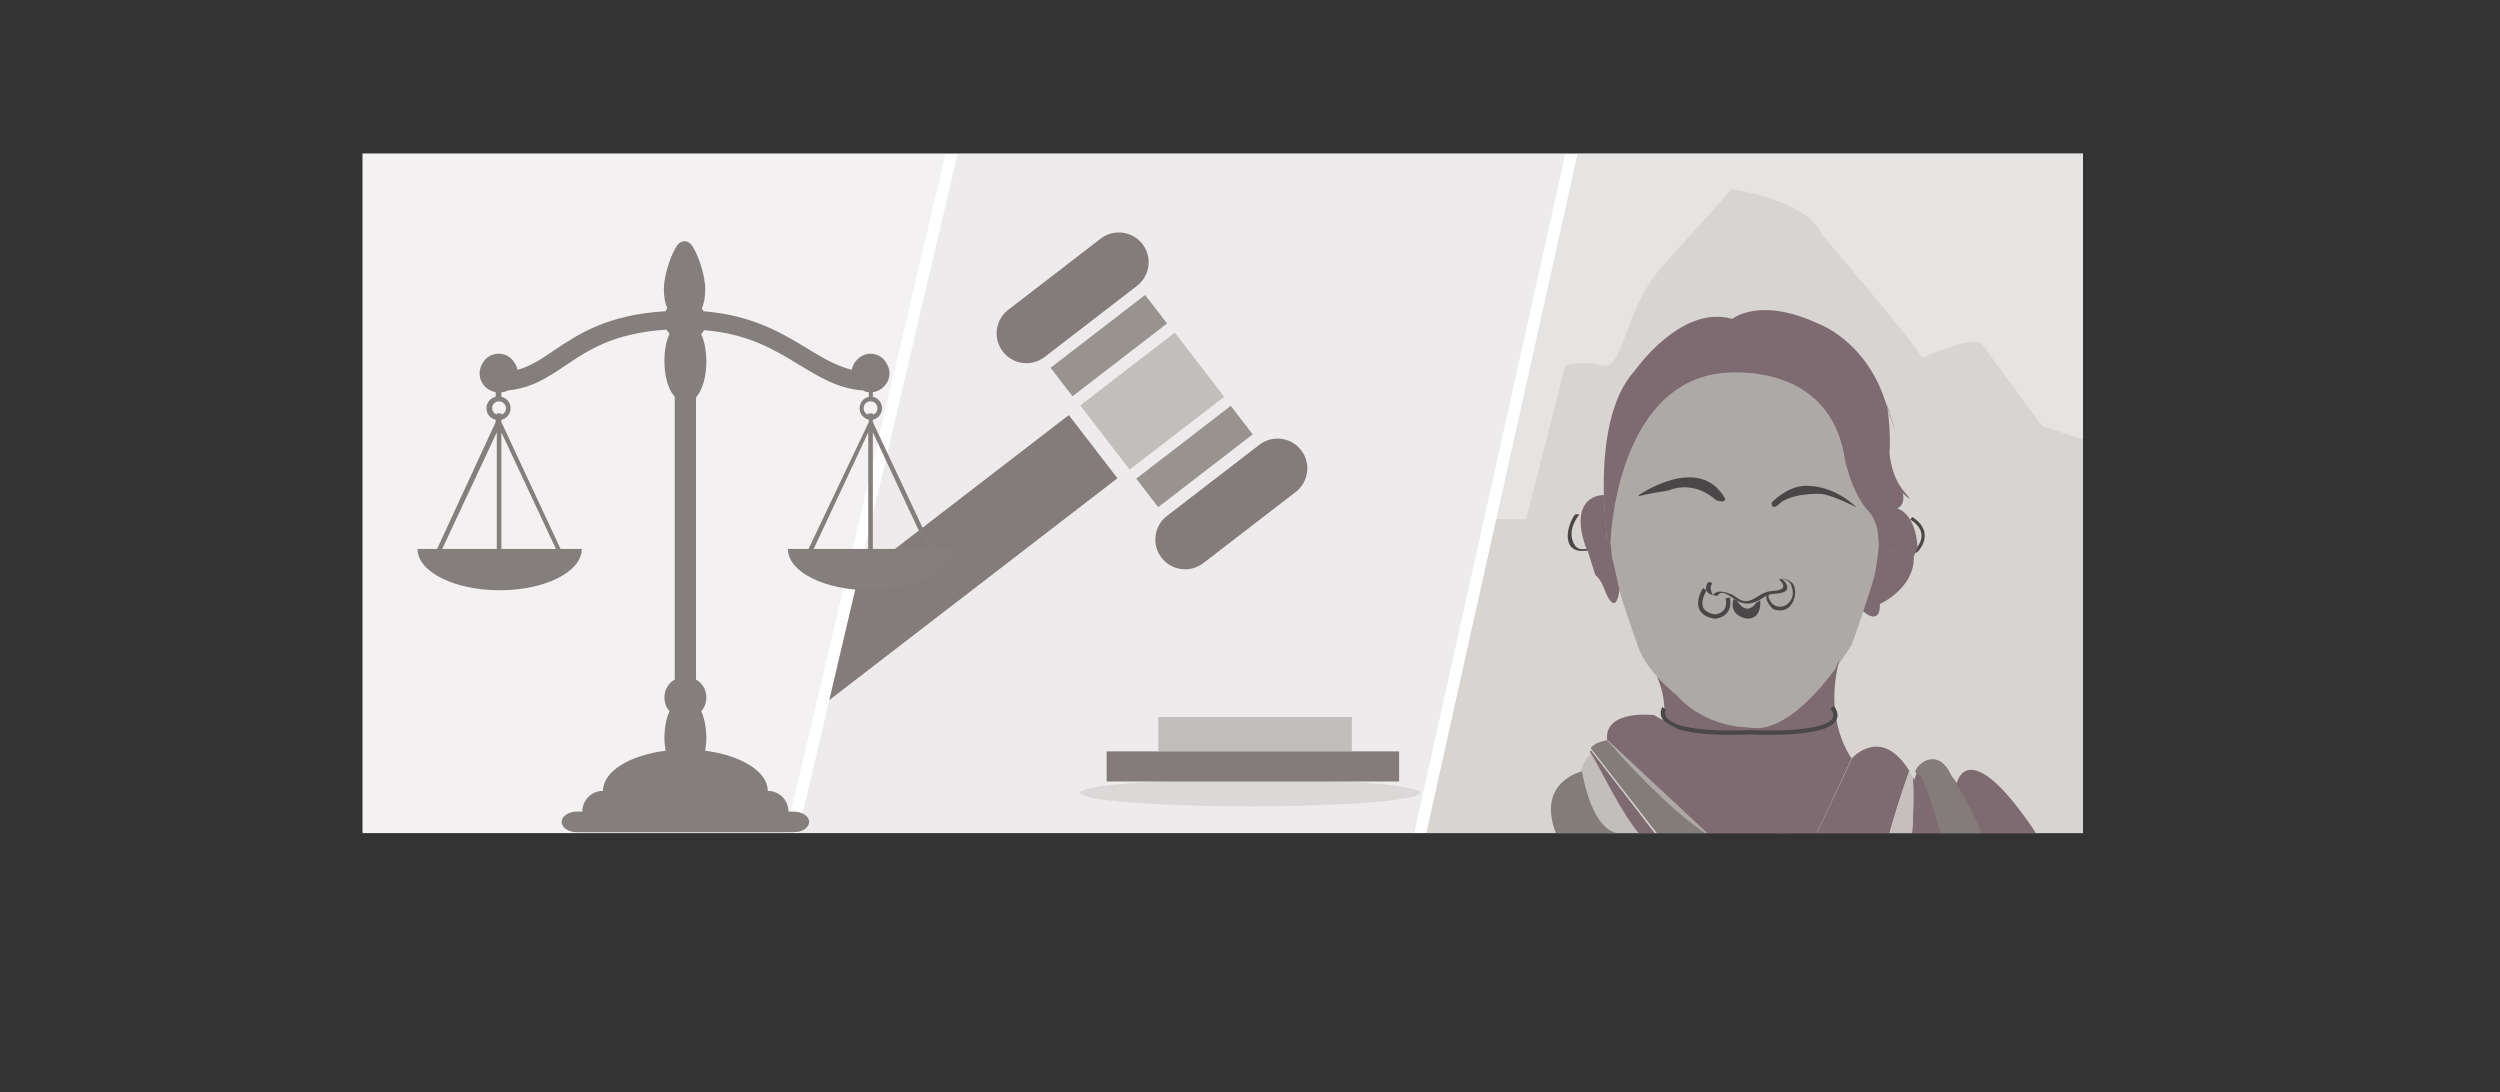<?xml version="1.0" encoding="utf-8"?>
<!-- Generator: Adobe Illustrator 17.0.0, SVG Export Plug-In . SVG Version: 6.00 Build 0)  -->
<!DOCTYPE svg PUBLIC "-//W3C//DTD SVG 1.1//EN" "http://www.w3.org/Graphics/SVG/1.1/DTD/svg11.dtd">
<svg version="1.1" id="Layer_1" xmlns="http://www.w3.org/2000/svg" xmlns:xlink="http://www.w3.org/1999/xlink" x="0px" y="0px"
	 width="581.238px" height="253.981px" viewBox="0 0 581.238 253.981" enable-background="new 0 0 581.238 253.981"
	 xml:space="preserve">
<rect x="0" y="0" width="581.238" height="253.981" fill="#333333" stroke="none"/>
<rect x="84.289" y="35.691" fill="#FFFFFF" width="400" height="158"/>
<g>
	<defs>
		<polygon id="SVGID_22_" points="-590.711,-280.309 -590.711,-76.309 -407.923,-76.309 -353.486,-280.309 		"/>
	</defs>
	<clipPath id="SVGID_2_">
		<use xlink:href="#SVGID_22_"  overflow="visible"/>
	</clipPath>
	<g clip-path="url(#SVGID_2_)">
	</g>
</g>
<g>
	<defs>
		<polygon id="SVGID_2078_" points="-591.217,18.93 -591.217,224.411 -412.041,224.411 -356.623,19.888 		"/>
	</defs>
	<clipPath id="SVGID_4_">
		<use xlink:href="#SVGID_2078_"  overflow="visible"/>
	</clipPath>
	<g clip-path="url(#SVGID_4_)">
		<defs>
			<rect id="SVGID_2080_" x="-712.695" y="-1844.685" width="1923.24" height="3789.385"/>
		</defs>
		<clipPath id="SVGID_6_">
			<use xlink:href="#SVGID_2080_"  overflow="visible"/>
		</clipPath>
	</g>
</g>
<g>
	<ellipse opacity="0.4" fill="#C2BEBB" cx="290.639" cy="184.323" rx="39.567" ry="3.16"/>
	<polygon opacity="0.3" fill="#C3BCBA" points="222.659,35.691 185.545,193.691 328.786,193.691 363.952,35.691 	"/>
	<polygon opacity="0.2" fill="#C3BCBA" points="84.289,35.691 84.289,193.691 182.705,193.691 219.819,35.691 	"/>
	<g>
		<defs>
			<polygon id="SVGID_2454_" points="484.289,35.691 366.793,35.691 331.626,193.691 484.289,193.691 			"/>
		</defs>
		<clipPath id="SVGID_8_">
			<use xlink:href="#SVGID_2454_"  overflow="visible"/>
		</clipPath>
		<path opacity="0.4" clip-path="url(#SVGID_8_)" fill="#C0BCB9" d="M319.986,133.894l23.106-13.203h7.489h4.261l9.111-35.852
			c0,0,4.425-0.979,8.906,0.182c4.481,1.161,5.122-14.142,13.836-23.259l15.907-17.791c0,0,17.539,2.454,21.018,10.624
			c0,0,21.085,24.563,23.293,28.648c0,0,12.268-5.83,14.202-2.912c1.934,2.918,13.684,18.745,13.684,18.745l12.255,4.02l8.754,1.751
			l36.182,19.842l30.346,32.681l-50.772,42.602l-96.466,16.34l-76.276-11.672l-32.681-8.133L319.986,133.894z"/>
	</g>
	<polygon opacity="0.4" fill="#C0BCB9" points="484.289,35.691 366.793,35.691 331.626,193.691 484.289,193.691 	"/>
	<g>
		<defs>
			<polygon id="SVGID_2456_" points="84.289,35.691 84.289,193.691 182.705,193.691 219.819,35.691 			"/>
		</defs>
		<clipPath id="SVGID_10_">
			<use xlink:href="#SVGID_2456_"  overflow="visible"/>
		</clipPath>
	</g>
	<g>
		<defs>
			<polygon id="SVGID_2458_" points="222.659,35.691 185.545,193.691 328.786,193.691 363.952,35.691 			"/>
		</defs>
		<clipPath id="SVGID_12_">
			<use xlink:href="#SVGID_2458_"  overflow="visible"/>
		</clipPath>
	</g>
	<g>
		<defs>
			<polygon id="SVGID_2460_" points="222.659,35.691 185.545,193.691 328.786,193.691 363.952,35.691 			"/>
		</defs>
		<clipPath id="SVGID_14_">
			<use xlink:href="#SVGID_2460_"  overflow="visible"/>
		</clipPath>
	</g>
	<g>
		<defs>
			<polygon id="SVGID_2462_" points="222.659,35.691 185.545,193.691 328.786,193.691 363.952,35.691 			"/>
		</defs>
		<clipPath id="SVGID_16_">
			<use xlink:href="#SVGID_2462_"  overflow="visible"/>
		</clipPath>
	</g>
	<g>
		<defs>
			<polygon id="SVGID_2464_" points="222.659,35.691 185.545,193.691 328.786,193.691 363.952,35.691 			"/>
		</defs>
		<clipPath id="SVGID_17_">
			<use xlink:href="#SVGID_2464_"  overflow="visible"/>
		</clipPath>
	</g>
	<g>
		<defs>
			<polygon id="SVGID_2466_" points="222.659,35.691 185.545,193.691 328.786,193.691 363.952,35.691 			"/>
		</defs>
		<clipPath id="SVGID_19_">
			<use xlink:href="#SVGID_2466_"  overflow="visible"/>
		</clipPath>
	</g>
	<g>
		<rect x="269.289" y="166.691" fill="#C2BEBB" width="45" height="8"/>
		<rect x="257.289" y="174.691" fill="#837C7A" width="68" height="7"/>
	</g>
	<g>
		<defs>
			<polygon id="SVGID_2468_" points="222.659,35.691 185.545,193.691 328.786,193.691 363.952,35.691 			"/>
		</defs>
		<clipPath id="SVGID_21_">
			<use xlink:href="#SVGID_2468_"  overflow="visible"/>
		</clipPath>
		<g clip-path="url(#SVGID_21_)">
			<path fill="#837C7A" d="M242.863,83.002c-3.03,2.332-7.377,1.766-9.709-1.264l0,0c-2.333-3.032-1.769-7.377,1.261-9.711
				l21.489-16.541c3.03-2.335,7.378-1.769,9.711,1.262l0,0c2.333,3.03,1.767,7.376-1.264,9.709L242.863,83.002z"/>
			<path fill="#837C7A" d="M259.797,111.188l-66.84,51.458c-4.547,3.502-10.382,3.541-13.883-1.005l0,0
				c-3.5-4.545-1.967-10.176,2.578-13.677l66.844-51.459L259.797,111.188z"/>
			
				<rect x="253.609" y="66.392" transform="matrix(-0.61 -0.792 0.792 -0.61 351.477 333.488)" fill="#98938F" width="8.365" height="27.747"/>
			<path fill="#837C7A" d="M271.311,119.952c-3.03,2.333-3.595,6.679-1.262,9.709l0,0c2.334,3.034,6.68,3.598,9.71,1.264
				l21.489-16.545c3.031-2.332,3.595-6.678,1.261-9.707l0,0c-2.333-3.032-6.679-3.598-9.709-1.264L271.311,119.952z"/>
			
				<rect x="273.586" y="92.344" transform="matrix(0.61 0.792 -0.792 0.61 192.394 -178.65)" fill="#98938F" width="8.367" height="27.746"/>
			
				<rect x="253.914" y="83.826" transform="matrix(-0.792 0.61 -0.61 -0.792 536.854 3.753)" fill="#C2BEBB" width="27.748" height="18.831"/>
		</g>
	</g>
	<g>
		<defs>
			<polygon id="SVGID_2470_" points="84.289,35.691 84.289,193.691 182.705,193.691 219.819,35.691 			"/>
		</defs>
		<clipPath id="SVGID_23_">
			<use xlink:href="#SVGID_2470_"  overflow="visible"/>
		</clipPath>
		<path fill="#847E7C" d="M216.812,127.619L202.93,98.12v-0.534c1.201-0.267,2.136-1.335,2.136-2.67s-0.934-2.403-2.136-2.67v-1.068
			c2.136-0.267,3.871-2.136,3.871-4.405c0-0.801-0.267-1.602-0.667-2.269c-0.667-1.335-2.136-2.269-3.737-2.269
			c-1.602,0-2.937,0.934-3.737,2.136c-0.267,0.534-0.534,1.068-0.667,1.602c-3.604-0.934-6.808-2.803-10.278-4.939
			c-5.74-3.47-12.681-7.742-24.16-8.676c-0.133-0.267-0.267-0.4-0.4-0.667c0.534-1.068,0.801-2.536,0.801-4.538
			c0-3.337-1.869-8.676-3.337-10.411c-0.4-0.4-0.934-0.667-1.468-0.667s-1.068,0.267-1.468,0.667
			c-1.468,1.735-3.337,7.074-3.337,10.411c0,1.869,0.267,3.337,0.801,4.538c-0.133,0.133-0.267,0.4-0.4,0.667
			c-13.615,0.801-20.289,5.339-25.895,9.077c-2.937,2.002-5.473,3.737-8.543,4.538c-0.133-0.534-0.267-1.068-0.667-1.602
			c-0.801-1.335-2.136-2.136-3.737-2.136c-1.602,0-3.07,0.934-3.737,2.269c-0.4,0.667-0.667,1.468-0.667,2.269
			c0,2.269,1.602,4.004,3.737,4.405v1.068c-1.201,0.267-2.136,1.335-2.136,2.67s0.934,2.403,2.136,2.67v0.534l-13.615,29.499H97.08
			c0,5.339,8.543,9.611,19.088,9.611s19.088-4.271,19.088-9.611h-4.939L116.568,98.12v-0.534c1.201-0.267,2.136-1.335,2.136-2.67
			s-0.934-2.403-2.136-2.67v-1.068c0.534,0,1.068-0.133,1.468-0.4c5.606-0.534,9.344-3.07,13.348-5.74
			c5.339-3.604,11.212-7.608,23.626-8.409c0.133,0.4,0.4,0.667,0.667,0.934c-0.801,1.735-1.201,3.871-1.201,6.407
			c0,3.604,0.934,6.674,2.403,8.276v65.741c-1.468,0.801-2.403,2.403-2.403,4.138c0,1.201,0.4,2.403,1.201,3.204
			c-0.801,1.735-1.201,3.871-1.201,6.407c0,0.934,0.133,1.869,0.267,2.803c-8.409,1.068-14.549,4.805-14.549,9.344l0,0
			c-2.67,0-4.805,2.136-4.805,4.805l0,0h-1.201c-2.002,0-3.604,1.068-3.604,2.403l0,0c0,1.335,1.602,2.403,3.604,2.403h6.007h19.088
			h19.221h6.007c2.002,0,3.604-1.068,3.604-2.403l0,0c0-1.335-1.602-2.403-3.604-2.403h-1.201l0,0c0-2.67-2.136-4.805-4.805-4.805
			l0,0c0-4.538-6.274-8.276-14.549-9.344c0.133-0.934,0.267-1.869,0.267-2.803c0-2.403-0.4-4.672-1.201-6.407
			c0.801-0.801,1.201-2.002,1.201-3.204c0-1.735-0.934-3.337-2.403-4.138V92.38c1.468-1.602,2.403-4.805,2.403-8.276
			c0-2.403-0.4-4.672-1.201-6.407c0.267-0.267,0.4-0.534,0.667-0.934c10.278,0.801,16.552,4.672,22.024,8.009
			c4.672,2.803,9.077,5.606,14.95,6.007c0.4,0.267,0.934,0.4,1.335,0.4v1.068c-1.201,0.267-2.136,1.335-2.136,2.67
			s0.934,2.403,2.136,2.67v0.534l-14.015,29.499h-4.805c0,5.339,8.543,9.611,19.088,9.611c10.545,0,19.088-4.271,19.088-9.611
			H216.812L216.812,127.619z M115.5,100.523v27.097h-12.681L115.5,100.523z M129.248,127.619h-12.681v-27.097L129.248,127.619z
			 M117.636,94.916c0,0.667-0.4,1.335-1.068,1.468v-0.267H115.5v0.267c-0.667-0.267-1.068-0.801-1.068-1.468
			c0-0.934,0.667-1.602,1.602-1.602S117.636,94.116,117.636,94.916z M215.61,127.619H202.93v-27.097L215.61,127.619z
			 M200.794,94.916c0-0.934,0.667-1.602,1.602-1.602c0.934,0,1.602,0.667,1.602,1.602c0,0.667-0.4,1.335-1.068,1.468v-0.267h-1.068
			v0.267C201.194,96.251,200.794,95.584,200.794,94.916z M201.862,100.523v27.097h-12.681L201.862,100.523z"/>
	</g>
	<g>
		<defs>
			<polygon id="SVGID_2472_" points="484.289,35.691 366.793,35.691 331.626,193.691 484.289,193.691 			"/>
		</defs>
		<clipPath id="SVGID_25_">
			<use xlink:href="#SVGID_2472_"  overflow="visible"/>
		</clipPath>
		<g clip-path="url(#SVGID_25_)">
			<path fill="#847E7C" d="M374.373,122.37"/>
			<path opacity="0.5" fill="#847E7C" d="M374.457,126.073c0,0,1.052-35.808,25.07-39.205c0,0,24.569-3.863,29.119,18.41
				c0,0,1.164,8.789,6.051,13.946c0,0,3.634,4.067,1.826,12.659c0,0-4.776,14.99-6.012,17.982c0,0-12.694,21.491-23.908,19.236
				c0,0-9.914,0.231-16.806-7.507c0,0-6.704-5.2-8.82-10.888c0.001,0.002-3.557-9.951-4.283-12.865
				C375.921,134.735,375.04,133.618,374.457,126.073z"/>
			<path fill="#4B4749" d="M381.007,115.115c0,0,14.097-9.813,20.073,0.797c0,0,0.287,1.194-2.086,0.408
				c0,0-4.696-4.841-11.074-2.295c0,0-6.72,1.099-6.88,1.381"/>
			<path fill="#4B4749" d="M411.906,116.884c0,0,3.885-4.367,8.842-3.917c4.957,0.45,0.128,0.079,0.128,0.079
				s5.344-0.193,10.746,4.906c0,0-6.158-3.149-8.461-3.125c0,0-7.16-0.307-9.846,2.643
				C413.316,117.47,411.857,118.66,411.906,116.884z"/>
			<g>
				<g>
					<path fill="#4B4749" d="M397.088,135.411c-1.207,1.954,0.17,2.95,2.049,3.099c0.101,0.008,0.231,0.003,0.287-0.095
						c1.001-1.763,3.668,0.994,4.796,1.466c1.989,0.832,3.679,0.442,5.441-0.75c1.144-0.774,1.605-1.014,3.136-1.092
						c0.44-0.022,0.871-0.099,1.3-0.192c2.007-0.432,1.681-1.811,0.481-3.028c-0.185-0.187-1.127-0.299-0.885-0.053
						c2.36,2.394-0.381,2.53-2.138,2.698c-3.024,0.289-4.62,4.019-8.032,1.314c-0.899-0.713-3.125-1.522-4.336-1.127
						c-0.268,0.087-0.561,0.196-0.709,0.456c-0.429,0.755-0.86-1.434-0.735-1.802c0.072-0.212,0.186-0.419,0.304-0.609
						C398.166,135.504,397.259,135.135,397.088,135.411L397.088,135.411z"/>
				</g>
			</g>
			<path fill="none" stroke="#4B4749" stroke-miterlimit="10" d="M396.355,136.995c0,0-3.558,5.445,2.375,6.354
				c0,0,3.857-0.242,2.944-4.346"/>
			<path fill="#4B4749" d="M403.834,139.628c0,0,2.105,3.848,4.456,0.53l0.945-0.592c0,0,0.589,4.417-3.169,4.256
				c0,0-4.222-0.616-3.051-4.511L403.834,139.628z"/>
			<path fill="#4B4749" d="M411.131,138.714c0,0,0.738,3.182,3.809,2.133c0,0,2.766-1.33,1.593-4.51c0,0,0.017-1.357-2.626-1.958
				c0,0,2.821,0.271,3.267,2.035c0,0,0.878,2.288-1.047,4.575c0,0-1.239,1.573-3.882,0.625c0,0-1.836-1.68-1.557-2.986
				c0.279-1.305,0.555-0.223,0.555-0.223L411.131,138.714z"/>
			<path fill="#847E7C" d="M438.694,93.899c0,0,0.063,0.377,0.151,1.026C442.679,106.811,438.694,93.899,438.694,93.899z"/>
			<path fill="#7E6B71" d="M442.685,114.272c-3.118-3.642-3.384-9.012-3.384-9.012c0.279-4.126-0.197-8.422-0.456-10.335
				c-0.149-0.463-0.306-0.951-0.48-1.492c-4.634-14.417-15.727-18.222-15.727-18.222c-13.594-6.333-19.873-1.066-19.873-1.066
				c-11.938-3.439-22.671,12.019-22.671,12.019c-11.371,12.362-5.948,43.111-5.948,43.111l0.614-0.045
				c-0.107-0.915-0.209-1.946-0.303-3.158c0,0,1.052-35.808,25.07-39.205c0,0,24.569-3.863,29.119,18.41
				c0,0,1.164,8.789,6.051,13.946c0,0,1.486,1.679,2.083,5.137c-0.406-5.474,3.321-5.769,3.321-5.769
				c3.276-0.683,2.284-3.931,2.284-3.931S445.804,117.914,442.685,114.272z"/>
			<path fill="#7E6B71" d="M427.685,153.42l-1.063,2.179c-4.622,6.191-12.641,14.986-20.019,13.502c0,0-9.914,0.231-16.806-7.507
				c0,0-2.276-1.771-4.594-4.37c0.763,1.708,2.24,5.717,1.62,10.058c-0.821,5.754,0.721,0.12,0.721,0.12
				s31.665,30.718,31.443,33.674l11.508-24.749C430.497,176.327,423.806,167.622,427.685,153.42z"/>
			<path fill="none" stroke="#4A4749" stroke-miterlimit="10" d="M386.902,164.674c0,0-4.392,6.545,20.234,5.568
				c0,0,24.156,1.357,18.833-5.848"/>
			<g>
				<g>
					<path fill="#4A4749" d="M366.134,119.686c-1.812,2.409-3.035,8.177,1.413,8.398c1.307,0.065,2.699-0.194,3.745-1.017
						c1.983-1.561,1.151-4.721,0.5-6.699c-0.101-0.306-1.07-0.142-0.997,0.079c1.018,3.094,1.216,7.442-3.137,7.226
						c-1.717-0.085-2.367-2.457-2.271-3.865c0.098-1.436,0.858-2.95,1.717-4.092C367.248,119.524,366.317,119.442,366.134,119.686
						L366.134,119.686z"/>
				</g>
			</g>
			<path fill="#7E6B71" d="M373.228,116.816"/>
			<path fill="none" stroke="#4A4749" stroke-width="0.75" stroke-miterlimit="10" d="M439.645,120.497c0,0-4.344,9.417,5.887,7.575
				c0,0,4.265-4.15-1.176-7.573"/>
			<path fill="#7E6B71" d="M419.223,198.844c0,0-17.533-23.221-34.653-32.586c0,0-11.537-1.385-10.938,5.704l24.22,22.625
				L419.223,198.844z"/>
			<path opacity="0.5" fill="#847E7C" d="M373.632,171.962c0.012,0.136,0.019,0.268,0.039,0.41c0,0-0.023,0.005-0.062,0.014
				c4.011,4.636,13.914,15.629,22.844,21.922l1.398,0.279L373.632,171.962z"/>
			<path fill="#837D7A" d="M396.454,193.691c-8.93-6-18.834-16.978-22.844-21.613c-0.426,0.1-3.023,0.605-3.778,1.87l15.372,19.744
				H396.454z"/>
			<path fill="#C2BEBB" d="M369.677,174.724c-0.071,0.248-0.078,0.496,0.019,0.784c0,0-7.511,6.182,3.914,18.182h7.957
				C376.929,188.691,372.145,178.698,369.677,174.724z"/>
			<path fill="#7E6B71" d="M369.832,174.41c-0.067,0.113-0.12,0.23-0.155,0.352c2.468,3.974,7.252,14.385,11.89,19.629l3.637-0.083
				L369.832,174.41z"/>
			<path fill="#7E6B71" d="M443.905,179.227c-6.559-10.615-13.274-2.985-13.274-2.985l-0.186,0.355l-11.778,25.163l18.444,3.538
				C437.022,199.315,442.075,184.418,443.905,179.227z"/>
			<path fill="#7E6B71" d="M477.744,201.232l-5.122-8.654c-15.212-22.251-17.688-10.501-17.688-10.501
				c-7.531-11.044-9.85-0.743-9.85-0.743c-0.112-0.221-0.224-0.421-0.336-0.63c0.264,6.397,0.326,20.268-3.663,25.357l34.501,6.617
				L477.744,201.232z"/>
			<path fill="#C6BFBD" d="M444.748,180.704c-0.28-0.525-0.562-1.021-0.843-1.477c-1.831,5.191-6.884,20.088-6.793,26.071
				l3.974,0.762C445.075,200.972,445.012,187.1,444.748,180.704z"/>
			<path fill="#847C7A" d="M453.772,180.58c0,0,13.73,19.966,8.891,31.804c-4.839,11.838-14.094-32.585-16.736-32.51
				S450.135,171.808,453.772,180.58z"/>
			<path fill="#7E6B71" d="M367.536,125.439"/>
			<g>
				<path fill="none" d="M372.058,126.32l-2.842,2.01C370.358,127.571,371.319,126.875,372.058,126.32z"/>
				<path fill="#7E6B71" d="M376.511,137.171c0,0-2.113-10.059-2.904-12.061c0,0-0.027,0.023-0.042,0.035l-0.711-10.07
					c0,0-8.187-0.17-4.34,11.654l0.702,1.601l2.842-2.01c-0.74,0.555-1.7,1.251-2.842,2.01l1.695,5.384c0,0,1.204,0.7,2.252,3.633
					C373.164,137.347,375.578,143.92,376.511,137.171z"/>
			</g>
			<g>
				<path fill="none" d="M441.713,128.467l-2.047-0.616C440.197,128.127,440.868,128.34,441.713,128.467z"/>
				<path fill="#7E6B71" d="M445.838,127.339c-0.491-8.083-4.584-9.058-4.584-9.058c-1.528-0.925-8.49-0.253-3.188,0.89
					l-1.631,3.088l0.397,4.404c-0.132,1.443-0.566,5.734-1.215,7.862c0,0-1.603,5.285-2.466,7.586c0,0,3.976,3.686,3.932-1.692
					c0,0,8.06-3.615,7.864-10.979l0.011,0.003l-0.01-0.048 M439.666,127.851l2.047,0.616
					C440.868,128.34,440.197,128.127,439.666,127.851z"/>
			</g>
			<path fill="#837D7A" d="M367.8,179.353c0,0-10.654,2.338-6.079,14.338h14.766C376.487,193.691,370.656,194.587,367.8,179.353z"/>
		</g>
	</g>
</g>
</svg>
